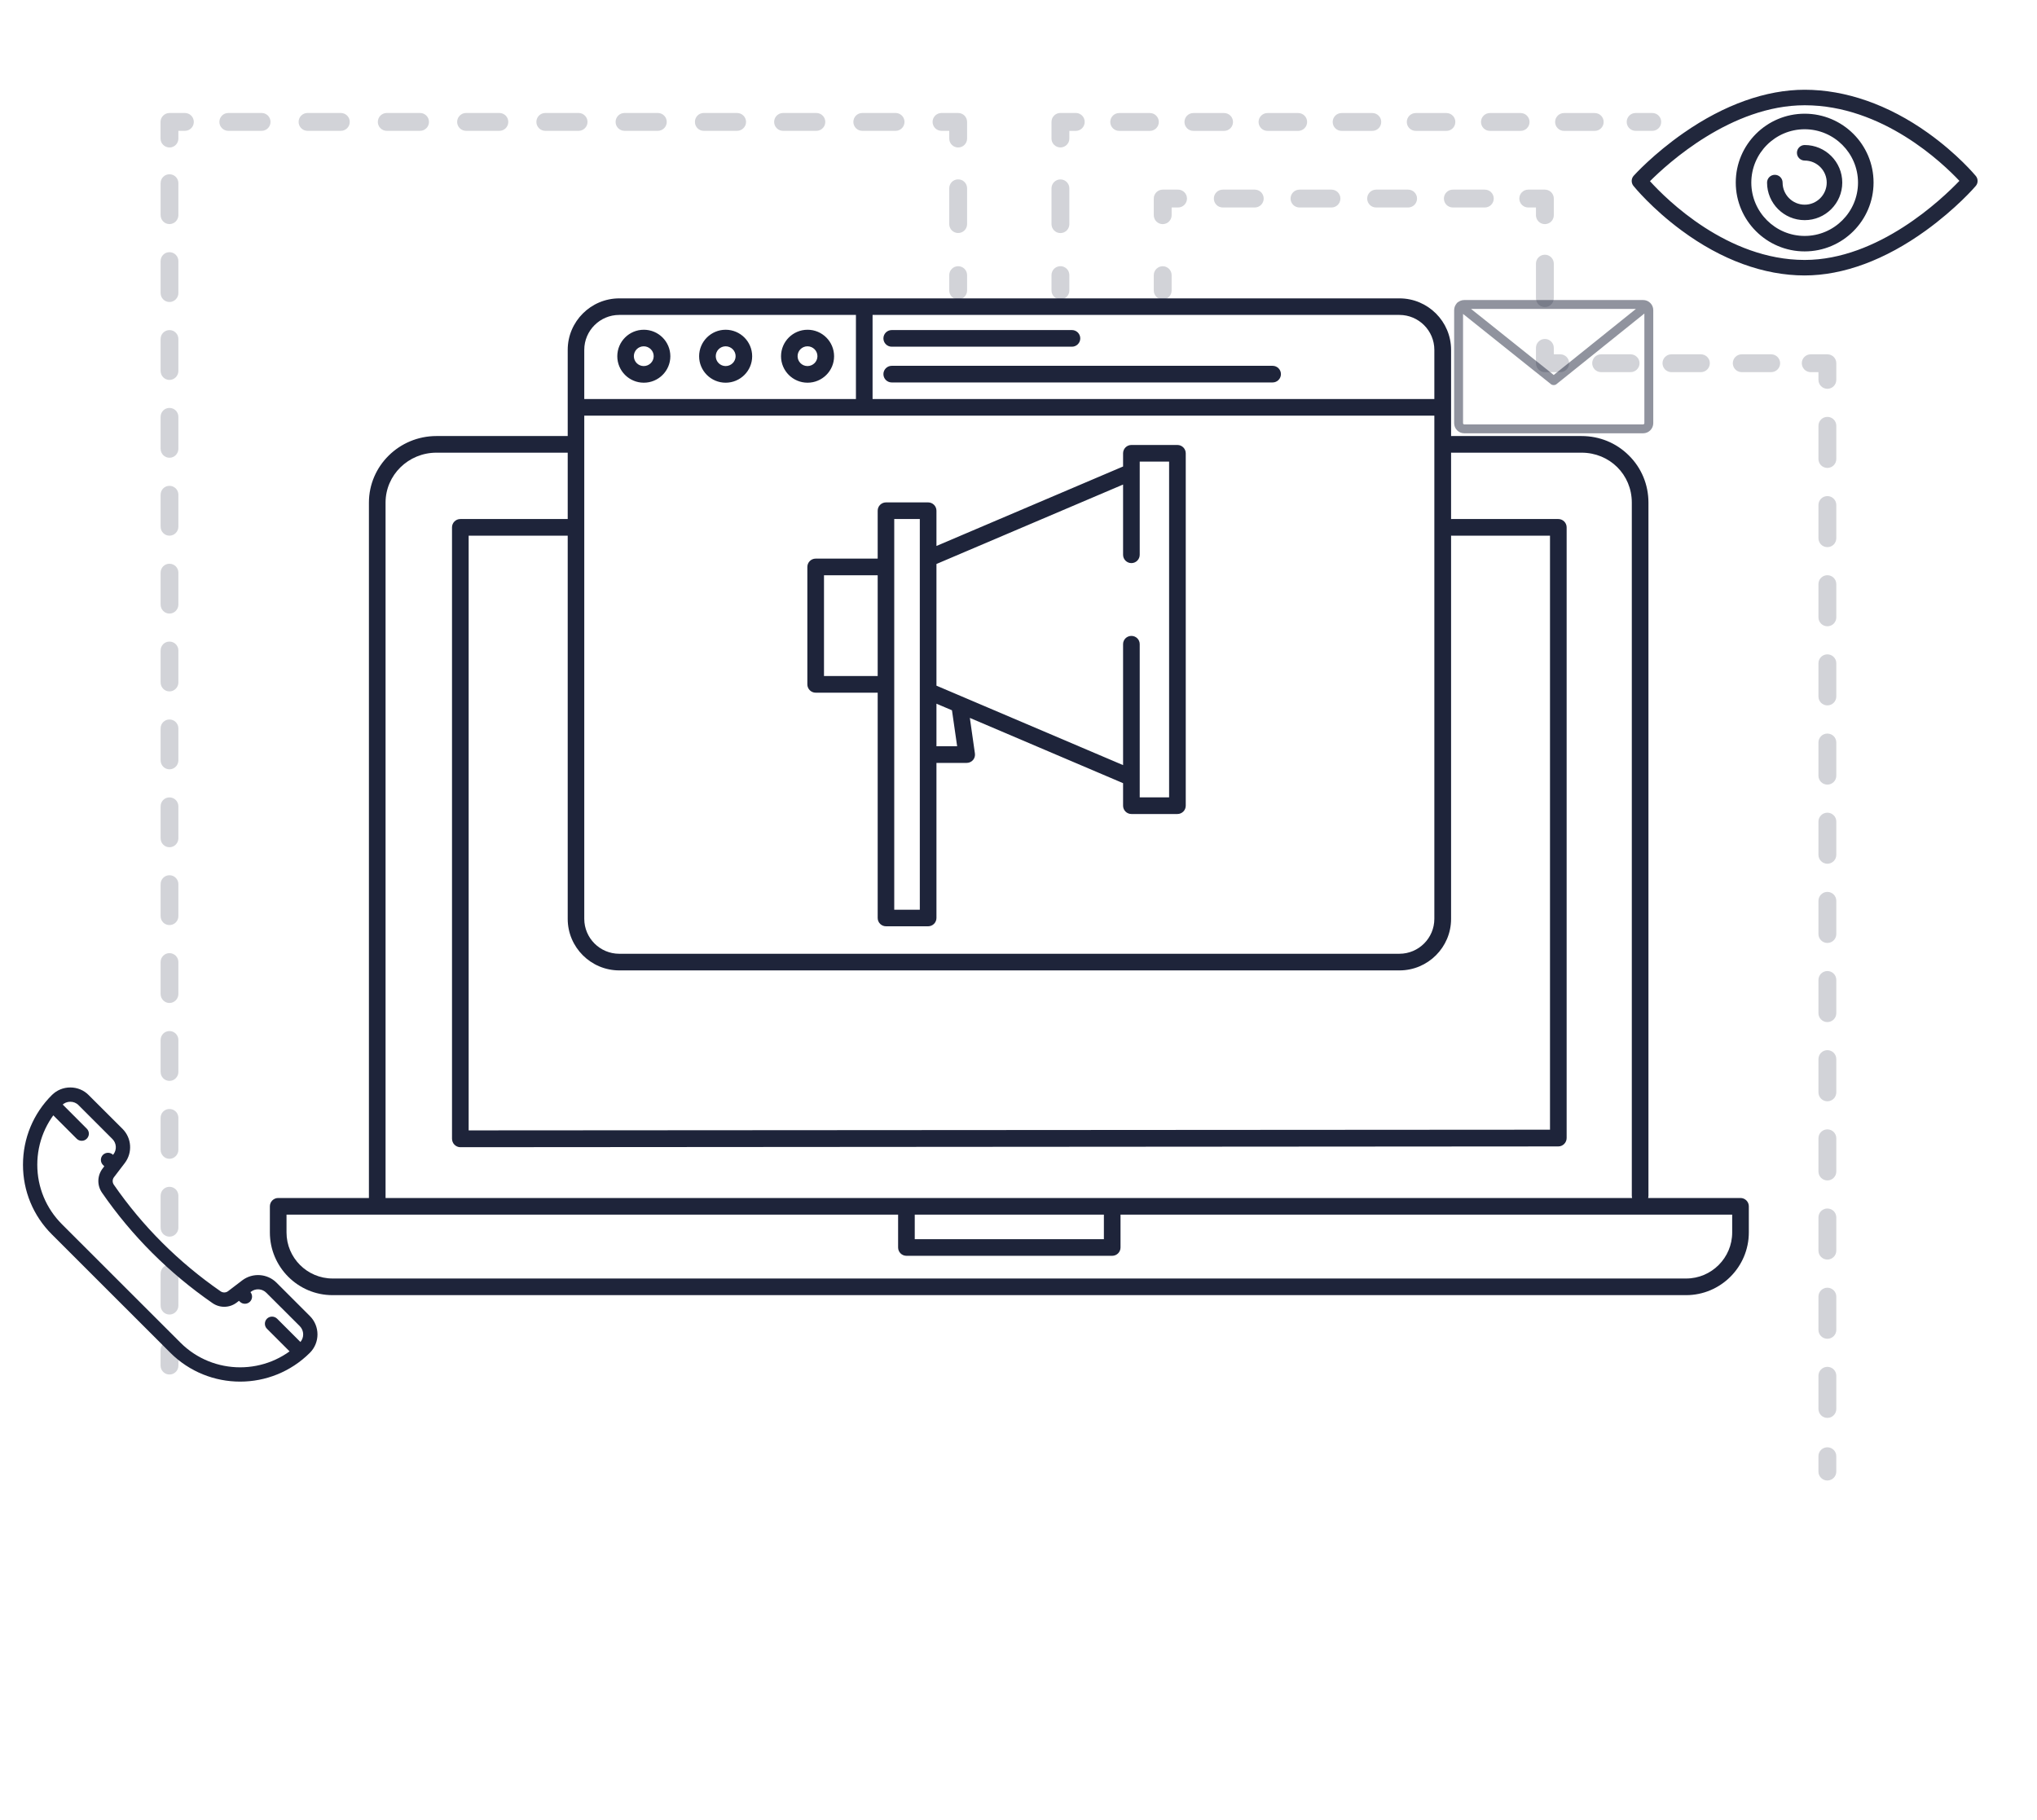 <svg xmlns="http://www.w3.org/2000/svg" xmlns:xlink="http://www.w3.org/1999/xlink" viewBox="0 0 705 630" width="705" height="630" preserveAspectRatio="xMidYMid meet" style="width: 100%; height: 100%; transform: translate3d(0px, 0px, 0px); content-visibility: visible;"><defs><clipPath id="__lottie_element_688"><rect width="705" height="630" x="0" y="0"></rect></clipPath></defs><g clip-path="url(#__lottie_element_688)"><g transform="matrix(1,0,0,1,349.334,275.782)" opacity="1" style="display: block;"><g opacity="1" transform="matrix(3,0,0,3,0,0)"><path fill="rgb(30,36,58)" fill-opacity="1" d=" M-9.189,-26.599 C-9.559,-26.599 -9.919,-26.819 -10.069,-27.179 C-10.279,-27.669 -10.049,-28.229 -9.569,-28.439 C-9.569,-28.439 13.651,-38.329 13.651,-38.329 C14.141,-38.539 14.701,-38.309 14.911,-37.829 C15.121,-37.339 14.891,-36.779 14.411,-36.569 C14.411,-36.569 -8.819,-26.679 -8.819,-26.679 C-8.939,-26.629 -9.069,-26.599 -9.189,-26.599 M30.371,-47.799 C30.371,-47.799 -13.569,-47.799 -13.569,-47.799 C-14.099,-47.799 -14.529,-48.229 -14.529,-48.759 C-14.529,-49.289 -14.099,-49.719 -13.569,-49.719 C-13.569,-49.719 30.371,-49.719 30.371,-49.719 C30.901,-49.719 31.331,-49.289 31.331,-48.759 C31.331,-48.229 30.901,-47.799 30.371,-47.799 M7.221,-51.924 C7.221,-51.924 -13.569,-51.924 -13.569,-51.924 C-14.099,-51.924 -14.529,-52.354 -14.529,-52.884 C-14.529,-53.414 -14.099,-53.844 -13.569,-53.844 C-13.569,-53.844 7.221,-53.844 7.221,-53.844 C7.751,-53.844 8.181,-53.414 8.181,-52.884 C8.181,-52.354 7.751,-51.924 7.221,-51.924 M-16.74,-44.635 C-17.27,-44.635 -17.7,-45.065 -17.7,-45.595 C-17.7,-45.595 -17.7,-55.905 -17.7,-55.905 C-17.7,-56.435 -17.27,-56.865 -16.74,-56.865 C-16.21,-56.865 -15.78,-56.435 -15.78,-55.905 C-15.78,-55.905 -15.78,-45.595 -15.78,-45.595 C-15.78,-45.065 -16.21,-44.635 -16.74,-44.635 M-23.28,-47.77 C-24.97,-47.77 -26.34,-49.14 -26.34,-50.82 C-26.34,-52.51 -24.97,-53.88 -23.28,-53.88 C-21.59,-53.88 -20.22,-52.51 -20.22,-50.82 C-20.22,-49.14 -21.59,-47.77 -23.28,-47.77 M-23.29,-51.97 C-23.92,-51.97 -24.43,-51.46 -24.43,-50.83 C-24.43,-50.2 -23.92,-49.69 -23.29,-49.69 C-22.66,-49.69 -22.14,-50.2 -22.14,-50.83 C-22.14,-51.46 -22.66,-51.97 -23.29,-51.97 M-32.73,-47.77 C-34.42,-47.77 -35.79,-49.14 -35.79,-50.82 C-35.79,-52.51 -34.42,-53.88 -32.73,-53.88 C-31.04,-53.88 -29.67,-52.51 -29.67,-50.82 C-29.67,-49.14 -31.04,-47.77 -32.73,-47.77 M-32.73,-51.97 C-33.36,-51.97 -33.87,-51.46 -33.87,-50.83 C-33.87,-50.2 -33.36,-49.69 -32.73,-49.69 C-32.1,-49.69 -31.58,-50.2 -31.58,-50.83 C-31.58,-51.46 -32.1,-51.97 -32.73,-51.97 M-42.17,-47.77 C-43.86,-47.77 -45.23,-49.14 -45.23,-50.82 C-45.23,-52.51 -43.86,-53.88 -42.17,-53.88 C-40.48,-53.88 -39.11,-52.51 -39.11,-50.82 C-39.11,-49.14 -40.48,-47.77 -42.17,-47.77 M-42.18,-51.97 C-42.81,-51.97 -43.32,-51.46 -43.32,-50.83 C-43.32,-50.2 -42.81,-49.69 -42.18,-49.69 C-41.55,-49.69 -41.03,-50.2 -41.03,-50.83 C-41.03,-51.46 -41.55,-51.97 -42.18,-51.97 M49.244,-43.969 C49.244,-43.969 -49.256,-43.969 -49.256,-43.969 C-49.786,-43.969 -50.216,-44.399 -50.216,-44.929 C-50.216,-45.459 -49.786,-45.889 -49.256,-45.889 C-49.256,-45.889 49.244,-45.889 49.244,-45.889 C49.774,-45.889 50.204,-45.459 50.204,-44.929 C50.204,-44.399 49.774,-43.969 49.244,-43.969 M14.031,-1.258 C13.901,-1.258 13.781,-1.288 13.651,-1.338 C13.651,-1.338 -9.569,-11.228 -9.569,-11.228 C-10.049,-11.438 -10.279,-11.998 -10.069,-12.488 C-9.869,-12.968 -9.299,-13.198 -8.819,-12.988 C-8.819,-12.988 14.411,-3.098 14.411,-3.098 C14.891,-2.888 15.121,-2.328 14.911,-1.838 C14.761,-1.478 14.401,-1.258 14.031,-1.258 M-14.894,-12.003 C-14.894,-12.003 -22.344,-12.003 -22.344,-12.003 C-22.874,-12.003 -23.304,-12.433 -23.304,-12.963 C-23.304,-12.963 -23.304,-26.513 -23.304,-26.513 C-23.304,-27.043 -22.874,-27.473 -22.344,-27.473 C-22.344,-27.473 -14.894,-27.473 -14.894,-27.473 C-14.374,-27.473 -13.944,-27.043 -13.944,-26.513 C-13.944,-25.983 -14.374,-25.553 -14.894,-25.553 C-14.894,-25.553 -21.384,-25.553 -21.384,-25.553 C-21.384,-25.553 -21.384,-13.923 -21.384,-13.923 C-21.384,-13.923 -14.894,-13.923 -14.894,-13.923 C-14.374,-13.923 -13.944,-13.493 -13.944,-12.963 C-13.944,-12.433 -14.374,-12.003 -14.894,-12.003 M19.39,1.995 C19.39,1.995 14.08,1.995 14.08,1.995 C13.55,1.995 13.12,1.565 13.12,1.035 C13.12,1.035 13.12,-17.605 13.12,-17.605 C13.12,-18.135 13.55,-18.555 14.08,-18.555 C14.61,-18.555 15.04,-18.135 15.04,-17.605 C15.04,-17.605 15.04,0.075 15.04,0.075 C15.04,0.075 18.43,0.075 18.43,0.075 C18.43,0.075 18.43,-38.665 18.43,-38.665 C18.43,-38.665 15.04,-38.665 15.04,-38.665 C15.04,-38.665 15.04,-27.915 15.04,-27.915 C15.04,-27.385 14.61,-26.955 14.08,-26.955 C13.55,-26.955 13.12,-27.385 13.12,-27.915 C13.12,-27.915 13.12,-39.625 13.12,-39.625 C13.12,-40.155 13.55,-40.585 14.08,-40.585 C14.08,-40.585 19.39,-40.585 19.39,-40.585 C19.92,-40.585 20.35,-40.155 20.35,-39.625 C20.35,-39.625 20.35,1.035 20.35,1.035 C20.35,1.565 19.92,1.995 19.39,1.995 M-4.923,-3.901 C-4.923,-3.901 -8.703,-3.901 -8.703,-3.901 C-9.233,-3.901 -9.663,-4.331 -9.663,-4.861 C-9.663,-5.391 -9.233,-5.821 -8.703,-5.821 C-8.703,-5.821 -6.023,-5.821 -6.023,-5.821 C-6.023,-5.821 -6.663,-10.271 -6.663,-10.271 C-6.733,-10.791 -6.373,-11.281 -5.843,-11.351 C-5.323,-11.421 -4.843,-11.061 -4.763,-10.541 C-4.763,-10.541 -3.973,-4.991 -3.973,-4.991 C-3.933,-4.721 -4.013,-4.441 -4.193,-4.231 C-4.383,-4.021 -4.643,-3.901 -4.923,-3.901 M-8.41,13.99 C-8.41,14.52 -8.84,14.95 -9.37,14.95 C-9.37,14.95 -14.23,14.95 -14.23,14.95 C-14.76,14.95 -15.19,14.52 -15.19,13.99 C-15.19,13.99 -15.19,-33 -15.19,-33 C-15.19,-33.53 -14.76,-33.96 -14.23,-33.96 C-14.23,-33.96 -9.37,-33.96 -9.37,-33.96 C-8.84,-33.96 -8.41,-33.53 -8.41,-33 C-8.41,-33 -8.41,13.99 -8.41,13.99z M-13.28,13.04 C-13.28,13.04 -10.33,13.04 -10.33,13.04 C-10.33,13.04 -10.33,-32.04 -10.33,-32.04 C-10.33,-32.04 -13.28,-32.04 -13.28,-32.04 C-13.28,-32.04 -13.28,13.04 -13.28,13.04z M45.01,20.04 C45.01,20.04 -45,20.04 -45,20.04 C-48.28,20.04 -50.95,17.37 -50.95,14.1 C-50.95,14.1 -50.95,-51.56 -50.95,-51.56 C-50.95,-54.83 -48.28,-57.5 -45,-57.5 C-45,-57.5 45.01,-57.5 45.01,-57.5 C48.29,-57.5 50.96,-54.83 50.96,-51.56 C50.96,-51.56 50.96,14.1 50.96,14.1 C50.96,17.37 48.29,20.04 45.01,20.04 C45.01,20.04 45.01,20.04 45.01,20.04z M-45.01,-55.59 C-47.23,-55.59 -49.04,-53.78 -49.04,-51.56 C-49.04,-51.56 -49.04,14.09 -49.04,14.09 C-49.04,16.31 -47.23,18.12 -45.01,18.12 C-45.01,18.12 45,18.12 45,18.12 C47.22,18.12 49.03,16.31 49.03,14.09 C49.03,14.09 49.03,-51.56 49.03,-51.56 C49.03,-53.78 47.22,-55.59 45,-55.59 C45,-55.59 -45.01,-55.59 -45.01,-55.59z M-63.338,40.44 C-63.598,40.44 -63.838,40.33 -64.018,40.15 C-64.198,39.97 -64.298,39.71 -64.298,39.45 C-64.298,39.45 -64.298,-31.08 -64.298,-31.08 C-64.298,-31.61 -63.868,-32.04 -63.338,-32.04 C-63.338,-32.04 -50.878,-32.04 -50.878,-32.04 C-50.348,-32.04 -49.918,-31.61 -49.918,-31.08 C-49.918,-30.55 -50.348,-30.12 -50.878,-30.12 C-50.878,-30.12 -62.378,-30.12 -62.378,-30.12 C-62.378,-30.12 -62.378,38.5 -62.378,38.5 C-62.378,38.5 62.372,38.42 62.372,38.42 C62.372,38.42 62.372,-30.12 62.372,-30.12 C62.372,-30.12 51.022,-30.12 51.022,-30.12 C50.492,-30.12 50.062,-30.55 50.062,-31.08 C50.062,-31.61 50.492,-32.04 51.022,-32.04 C51.022,-32.04 63.332,-32.04 63.332,-32.04 C63.862,-32.04 64.292,-31.61 64.292,-31.08 C64.292,-31.08 64.292,39.38 64.292,39.38 C64.292,39.91 63.862,40.35 63.332,40.35 C63.332,40.35 -63.338,40.44 -63.338,40.44 C-63.338,40.44 -63.338,40.44 -63.338,40.44z M-72.924,47.734 C-73.454,47.734 -73.884,47.304 -73.884,46.784 C-73.884,46.784 -73.884,-33.936 -73.884,-33.936 C-73.884,-38.166 -70.394,-41.616 -66.094,-41.616 C-66.094,-41.616 -50.884,-41.616 -50.884,-41.616 C-50.354,-41.616 -49.924,-41.186 -49.924,-40.656 C-49.924,-40.126 -50.354,-39.696 -50.884,-39.696 C-50.884,-39.696 -66.094,-39.696 -66.094,-39.696 C-69.334,-39.696 -71.964,-37.116 -71.964,-33.936 C-71.964,-33.936 -71.964,46.784 -71.964,46.784 C-71.964,47.304 -72.394,47.734 -72.924,47.734 M72.77,47.004 C72.24,47.004 71.81,46.574 71.81,46.044 C71.81,46.044 71.81,-33.936 71.81,-33.936 C71.81,-37.166 69.26,-39.696 66.01,-39.696 C66.01,-39.696 51.02,-39.696 51.02,-39.696 C50.49,-39.696 50.06,-40.126 50.06,-40.656 C50.06,-41.186 50.49,-41.616 51.02,-41.616 C51.02,-41.616 66.01,-41.616 66.01,-41.616 C68.08,-41.616 70.02,-40.826 71.47,-39.376 C72.93,-37.936 73.73,-35.996 73.73,-33.936 C73.73,-33.936 73.73,46.044 73.73,46.044 C73.73,46.574 73.3,47.004 72.77,47.004 M11.866,52.97 C11.866,52.97 -11.874,52.97 -11.874,52.97 C-12.404,52.97 -12.834,52.54 -12.834,52.01 C-12.834,52.01 -12.834,47.37 -12.834,47.37 C-12.834,46.84 -12.404,46.41 -11.874,46.41 C-11.344,46.41 -10.914,46.84 -10.914,47.37 C-10.914,47.37 -10.914,51.05 -10.914,51.05 C-10.914,51.05 10.906,51.05 10.906,51.05 C10.906,51.05 10.906,47.37 10.906,47.37 C10.906,46.84 11.336,46.41 11.866,46.41 C12.396,46.41 12.826,46.84 12.826,47.37 C12.826,47.37 12.826,52.01 12.826,52.01 C12.826,52.54 12.396,52.97 11.866,52.97 M78.07,57.51 C78.07,57.51 -78.08,57.51 -78.08,57.51 C-82.07,57.51 -85.31,54.26 -85.31,50.27 C-85.31,50.27 -85.31,47.26 -85.31,47.26 C-85.31,46.73 -84.88,46.3 -84.35,46.3 C-84.35,46.3 84.35,46.3 84.35,46.3 C84.88,46.3 85.31,46.73 85.31,47.26 C85.31,47.26 85.31,50.27 85.31,50.27 C85.31,54.26 82.06,57.51 78.07,57.51 C78.07,57.51 78.07,57.51 78.07,57.51z M-83.39,48.22 C-83.39,48.22 -83.39,50.28 -83.39,50.28 C-83.39,53.2 -81.01,55.59 -78.07,55.59 C-78.07,55.59 78.08,55.59 78.08,55.59 C81.01,55.59 83.39,53.2 83.39,50.28 C83.39,50.28 83.39,48.22 83.39,48.22 C83.39,48.22 -83.39,48.22 -83.39,48.22z"></path><g opacity="1" transform="matrix(1,0,0,1,-23.284,-50.824)"></g><g opacity="1" transform="matrix(1,0,0,1,-32.728,-50.824)"></g><g opacity="1" transform="matrix(1,0,0,1,-42.172,-50.824)"></g><g opacity="1" transform="matrix(1,0,0,1,0,0)"><g opacity="1" transform="matrix(1,0,0,1,-11.801,-9.5)"></g><g opacity="1" transform="matrix(1,0,0,1,0,-18.731)"></g><g opacity="1" transform="matrix(1,0,0,1,0,51.903)"></g></g></g></g><g transform="matrix(0.861,0,0,0.861,58.919,427.331)" opacity="1" style="display: block;"><g opacity="1" transform="matrix(3,0,0,3,0,0)"><path fill="rgb(30,36,58)" fill-opacity="1" d=" M10.006,9.277 C9.756,9.277 9.516,9.187 9.326,8.997 C9.326,8.997 8.766,8.437 8.766,8.437 C8.396,8.067 8.396,7.457 8.766,7.087 C9.146,6.717 9.746,6.717 10.126,7.087 C10.126,7.087 10.686,7.647 10.686,7.647 C11.056,8.017 11.056,8.627 10.686,8.997 C10.496,9.187 10.246,9.277 10.006,9.277 M-7.666,-8.368 C-7.916,-8.368 -8.156,-8.468 -8.346,-8.648 C-8.346,-8.648 -9.016,-9.328 -9.016,-9.328 C-9.386,-9.698 -9.386,-10.308 -9.016,-10.678 C-8.636,-11.048 -8.036,-11.048 -7.656,-10.678 C-7.656,-10.678 -6.986,-10.008 -6.986,-10.008 C-6.616,-9.638 -6.616,-9.028 -6.986,-8.648 C-7.176,-8.468 -7.426,-8.368 -7.666,-8.368 M17.38,16.657 C17.14,16.657 16.89,16.557 16.71,16.377 C16.71,16.377 12.96,12.627 12.96,12.627 C12.59,12.257 12.59,11.647 12.96,11.277 C13.33,10.907 13.94,10.907 14.32,11.277 C14.32,11.277 18.06,15.017 18.06,15.017 C18.44,15.397 18.44,15.997 18.06,16.377 C17.88,16.557 17.63,16.657 17.38,16.657 M-11.857,-12.562 C-12.107,-12.562 -12.347,-12.652 -12.537,-12.842 C-12.537,-12.842 -16.397,-16.702 -16.397,-16.702 C-16.767,-17.072 -16.767,-17.682 -16.397,-18.052 C-16.017,-18.422 -15.417,-18.422 -15.037,-18.052 C-15.037,-18.052 -11.187,-14.192 -11.187,-14.192 C-10.807,-13.822 -10.807,-13.212 -11.187,-12.842 C-11.367,-12.652 -11.617,-12.562 -11.857,-12.562 M9.369,19.71 C5.979,19.71 2.599,18.42 0.019,15.85 C0.019,15.85 -15.861,-0.02 -15.861,-0.02 C-18.361,-2.51 -19.731,-5.83 -19.731,-9.35 C-19.731,-12.88 -18.361,-16.2 -15.861,-18.69 C-15.201,-19.35 -14.321,-19.71 -13.391,-19.71 C-12.461,-19.71 -11.581,-19.35 -10.931,-18.69 C-10.931,-18.69 -6.391,-14.16 -6.391,-14.16 C-5.161,-12.93 -5.031,-10.97 -6.091,-9.58 C-6.091,-9.58 -7.541,-7.68 -7.541,-7.68 C-7.761,-7.39 -7.771,-6.99 -7.561,-6.68 C-3.701,-1.1 1.119,3.71 6.749,7.61 C7.049,7.82 7.459,7.81 7.749,7.59 C7.749,7.59 9.649,6.14 9.649,6.14 C11.039,5.09 13.009,5.22 14.239,6.45 C14.239,6.45 18.709,10.92 18.709,10.92 C20.069,12.28 20.069,14.49 18.709,15.85 C16.129,18.42 12.749,19.71 9.369,19.71 M-13.394,-17.795 C-13.814,-17.795 -14.204,-17.635 -14.504,-17.335 C-16.634,-15.205 -17.814,-12.365 -17.814,-9.355 C-17.814,-6.335 -16.634,-3.505 -14.504,-1.375 C-14.504,-1.375 1.376,14.495 1.376,14.495 C3.576,16.695 6.476,17.795 9.366,17.795 C12.256,17.795 15.156,16.695 17.356,14.495 C17.966,13.885 17.966,12.885 17.356,12.275 C17.356,12.275 12.876,7.805 12.876,7.805 C12.326,7.245 11.436,7.185 10.816,7.665 C10.816,7.665 8.906,9.115 8.906,9.115 C7.956,9.845 6.646,9.875 5.656,9.185 C-0.164,5.155 -5.144,0.185 -9.134,-5.595 C-9.824,-6.585 -9.794,-7.885 -9.064,-8.845 C-9.064,-8.845 -7.614,-10.745 -7.614,-10.745 C-7.134,-11.365 -7.194,-12.255 -7.754,-12.805 C-7.754,-12.805 -12.284,-17.335 -12.284,-17.335 C-12.574,-17.635 -12.974,-17.795 -13.394,-17.795"></path><g opacity="1" transform="matrix(1,0,0,1,0,0)"></g></g></g><g transform="matrix(1,0,0,1,195.148,257.449)" opacity="0.2" style="display: block;"><g opacity="1" transform="matrix(3,0,0,3,0,0)"><path fill="rgb(30,36,58)" fill-opacity="1" d=" M-45.495,72.778 C-46.065,72.778 -46.525,72.318 -46.525,71.748 C-46.525,71.748 -46.525,69.978 -46.525,69.978 C-46.525,69.408 -46.065,68.948 -45.495,68.948 C-44.925,68.948 -44.465,69.408 -44.465,69.978 C-44.465,69.978 -44.465,71.748 -44.465,71.748 C-44.465,72.318 -44.925,72.778 -45.495,72.778 M-45.5,65.86 C-46.07,65.86 -46.52,65.39 -46.52,64.82 C-46.52,64.82 -46.52,61.14 -46.52,61.14 C-46.52,60.57 -46.07,60.11 -45.5,60.11 C-44.93,60.11 -44.47,60.57 -44.47,61.14 C-44.47,61.14 -44.47,64.82 -44.47,64.82 C-44.47,65.39 -44.93,65.86 -45.5,65.86 M-45.5,56.87 C-46.07,56.87 -46.52,56.4 -46.52,55.83 C-46.52,55.83 -46.52,52.15 -46.52,52.15 C-46.52,51.58 -46.07,51.12 -45.5,51.12 C-44.93,51.12 -44.47,51.58 -44.47,52.15 C-44.47,52.15 -44.47,55.83 -44.47,55.83 C-44.47,56.4 -44.93,56.87 -45.5,56.87 M-45.5,47.89 C-46.07,47.89 -46.52,47.41 -46.52,46.85 C-46.52,46.85 -46.52,43.16 -46.52,43.16 C-46.52,42.6 -46.07,42.14 -45.5,42.14 C-44.93,42.14 -44.47,42.6 -44.47,43.16 C-44.47,43.16 -44.47,46.85 -44.47,46.85 C-44.47,47.41 -44.93,47.89 -45.5,47.89 M-45.5,38.9 C-46.07,38.9 -46.52,38.43 -46.52,37.86 C-46.52,37.86 -46.52,34.18 -46.52,34.18 C-46.52,33.61 -46.07,33.15 -45.5,33.15 C-44.93,33.15 -44.47,33.61 -44.47,34.18 C-44.47,34.18 -44.47,37.86 -44.47,37.86 C-44.47,38.43 -44.93,38.9 -45.5,38.9 M-45.5,29.91 C-46.07,29.91 -46.52,29.44 -46.52,28.87 C-46.52,28.87 -46.52,25.19 -46.52,25.19 C-46.52,24.62 -46.07,24.16 -45.5,24.16 C-44.93,24.16 -44.47,24.62 -44.47,25.19 C-44.47,25.19 -44.47,28.87 -44.47,28.87 C-44.47,29.44 -44.93,29.91 -45.5,29.91 M-45.5,20.92 C-46.07,20.92 -46.52,20.46 -46.52,19.89 C-46.52,19.89 -46.52,16.21 -46.52,16.21 C-46.52,15.63 -46.07,15.17 -45.5,15.17 C-44.93,15.17 -44.47,15.63 -44.47,16.21 C-44.47,16.21 -44.47,19.89 -44.47,19.89 C-44.47,20.46 -44.93,20.92 -45.5,20.92 M-45.5,11.94 C-46.07,11.94 -46.52,11.47 -46.52,10.9 C-46.52,10.9 -46.52,7.22 -46.52,7.22 C-46.52,6.65 -46.07,6.19 -45.5,6.19 C-44.93,6.19 -44.47,6.65 -44.47,7.22 C-44.47,7.22 -44.47,10.9 -44.47,10.9 C-44.47,11.47 -44.93,11.94 -45.5,11.94 M-45.5,2.95 C-46.07,2.95 -46.52,2.48 -46.52,1.91 C-46.52,1.91 -46.52,-1.77 -46.52,-1.77 C-46.52,-2.34 -46.07,-2.8 -45.5,-2.8 C-44.93,-2.8 -44.47,-2.34 -44.47,-1.77 C-44.47,-1.77 -44.47,1.91 -44.47,1.91 C-44.47,2.48 -44.93,2.95 -45.5,2.95 M-45.5,-6.04 C-46.07,-6.04 -46.52,-6.51 -46.52,-7.08 C-46.52,-7.08 -46.52,-10.76 -46.52,-10.76 C-46.52,-11.33 -46.07,-11.79 -45.5,-11.79 C-44.93,-11.79 -44.47,-11.33 -44.47,-10.76 C-44.47,-10.76 -44.47,-7.08 -44.47,-7.08 C-44.47,-6.51 -44.93,-6.04 -45.5,-6.04 M-45.5,-15.02 C-46.07,-15.02 -46.52,-15.49 -46.52,-16.06 C-46.52,-16.06 -46.52,-19.74 -46.52,-19.74 C-46.52,-20.31 -46.07,-20.77 -45.5,-20.77 C-44.93,-20.77 -44.47,-20.31 -44.47,-19.74 C-44.47,-19.74 -44.47,-16.06 -44.47,-16.06 C-44.47,-15.49 -44.93,-15.02 -45.5,-15.02 M-45.5,-24.01 C-46.07,-24.01 -46.52,-24.48 -46.52,-25.05 C-46.52,-25.05 -46.52,-28.73 -46.52,-28.73 C-46.52,-29.3 -46.07,-29.76 -45.5,-29.76 C-44.93,-29.76 -44.47,-29.3 -44.47,-28.73 C-44.47,-28.73 -44.47,-25.05 -44.47,-25.05 C-44.47,-24.48 -44.93,-24.01 -45.5,-24.01 M-45.5,-33 C-46.07,-33 -46.52,-33.47 -46.52,-34.04 C-46.52,-34.04 -46.52,-37.72 -46.52,-37.72 C-46.52,-38.29 -46.07,-38.75 -45.5,-38.75 C-44.93,-38.75 -44.47,-38.29 -44.47,-37.72 C-44.47,-37.72 -44.47,-34.04 -44.47,-34.04 C-44.47,-33.47 -44.93,-33 -45.5,-33 M-45.5,-41.98 C-46.07,-41.98 -46.52,-42.45 -46.52,-43.02 C-46.52,-43.02 -46.52,-46.7 -46.52,-46.7 C-46.52,-47.27 -46.07,-47.73 -45.5,-47.73 C-44.93,-47.73 -44.47,-47.27 -44.47,-46.7 C-44.47,-46.7 -44.47,-43.02 -44.47,-43.02 C-44.47,-42.45 -44.93,-41.98 -45.5,-41.98 M-45.5,-50.97 C-46.07,-50.97 -46.52,-51.44 -46.52,-52.01 C-46.52,-52.01 -46.52,-55.69 -46.52,-55.69 C-46.52,-56.26 -46.07,-56.72 -45.5,-56.72 C-44.93,-56.72 -44.47,-56.26 -44.47,-55.69 C-44.47,-55.69 -44.47,-52.01 -44.47,-52.01 C-44.47,-51.44 -44.93,-50.97 -45.5,-50.97 M-45.5,-59.96 C-46.07,-59.96 -46.52,-60.43 -46.52,-61 C-46.52,-61 -46.52,-64.68 -46.52,-64.68 C-46.52,-65.25 -46.07,-65.71 -45.5,-65.71 C-44.93,-65.71 -44.47,-65.25 -44.47,-64.68 C-44.47,-64.68 -44.47,-61 -44.47,-61 C-44.47,-60.43 -44.93,-59.96 -45.5,-59.96 M-45.49,-68.8 C-46.06,-68.8 -46.53,-69.26 -46.53,-69.83 C-46.53,-69.83 -46.53,-71.75 -46.53,-71.75 C-46.53,-72.32 -46.06,-72.78 -45.49,-72.78 C-45.49,-72.78 -43.72,-72.78 -43.72,-72.78 C-43.15,-72.78 -42.69,-72.32 -42.69,-71.75 C-42.69,-71.18 -43.15,-70.72 -43.72,-70.72 C-43.72,-70.72 -44.47,-70.72 -44.47,-70.72 C-44.47,-70.72 -44.47,-69.83 -44.47,-69.83 C-44.47,-69.26 -44.92,-68.8 -45.49,-68.8 M38.27,-70.72 C38.27,-70.72 34.43,-70.72 34.43,-70.72 C33.86,-70.72 33.4,-71.18 33.4,-71.75 C33.4,-72.32 33.86,-72.78 34.43,-72.78 C34.43,-72.78 38.27,-72.78 38.27,-72.78 C38.84,-72.78 39.3,-72.32 39.3,-71.75 C39.3,-71.18 38.84,-70.72 38.27,-70.72 M29.13,-70.72 C29.13,-70.72 25.29,-70.72 25.29,-70.72 C24.72,-70.72 24.26,-71.18 24.26,-71.75 C24.26,-72.32 24.72,-72.78 25.29,-72.78 C25.29,-72.78 29.13,-72.78 29.13,-72.78 C29.7,-72.78 30.16,-72.32 30.16,-71.75 C30.16,-71.18 29.7,-70.72 29.13,-70.72 M19.98,-70.72 C19.98,-70.72 16.14,-70.72 16.14,-70.72 C15.57,-70.72 15.12,-71.18 15.12,-71.75 C15.12,-72.32 15.57,-72.78 16.14,-72.78 C16.14,-72.78 19.98,-72.78 19.98,-72.78 C20.55,-72.78 21.02,-72.32 21.02,-71.75 C21.02,-71.18 20.55,-70.72 19.98,-70.72 M10.84,-70.72 C10.84,-70.72 7,-70.72 7,-70.72 C6.43,-70.72 5.97,-71.18 5.97,-71.75 C5.97,-72.32 6.43,-72.78 7,-72.78 C7,-72.78 10.84,-72.78 10.84,-72.78 C11.41,-72.78 11.87,-72.32 11.87,-71.75 C11.87,-71.18 11.41,-70.72 10.84,-70.72 M1.7,-70.72 C1.7,-70.72 -2.14,-70.72 -2.14,-70.72 C-2.71,-70.72 -3.17,-71.18 -3.17,-71.75 C-3.17,-72.32 -2.71,-72.78 -2.14,-72.78 C-2.14,-72.78 1.7,-72.78 1.7,-72.78 C2.27,-72.78 2.73,-72.32 2.73,-71.75 C2.73,-71.18 2.27,-70.72 1.7,-70.72 M-7.44,-70.72 C-7.44,-70.72 -11.28,-70.72 -11.28,-70.72 C-11.85,-70.72 -12.31,-71.18 -12.31,-71.75 C-12.31,-72.32 -11.85,-72.78 -11.28,-72.78 C-11.28,-72.78 -7.44,-72.78 -7.44,-72.78 C-6.87,-72.78 -6.41,-72.32 -6.41,-71.75 C-6.41,-71.18 -6.87,-70.72 -7.44,-70.72 M-16.59,-70.72 C-16.59,-70.72 -20.43,-70.72 -20.43,-70.72 C-21,-70.72 -21.46,-71.18 -21.46,-71.75 C-21.46,-72.32 -21,-72.78 -20.43,-72.78 C-20.43,-72.78 -16.59,-72.78 -16.59,-72.78 C-16.02,-72.78 -15.56,-72.32 -15.56,-71.75 C-15.56,-71.18 -16.02,-70.72 -16.59,-70.72 M-25.73,-70.72 C-25.73,-70.72 -29.57,-70.72 -29.57,-70.72 C-30.14,-70.72 -30.6,-71.18 -30.6,-71.75 C-30.6,-72.32 -30.14,-72.78 -29.57,-72.78 C-29.57,-72.78 -25.73,-72.78 -25.73,-72.78 C-25.16,-72.78 -24.7,-72.32 -24.7,-71.75 C-24.7,-71.18 -25.16,-70.72 -25.73,-70.72 M-34.87,-70.72 C-34.87,-70.72 -38.71,-70.72 -38.71,-70.72 C-39.28,-70.72 -39.74,-71.18 -39.74,-71.75 C-39.74,-72.32 -39.28,-72.78 -38.71,-72.78 C-38.71,-72.78 -34.87,-72.78 -34.87,-72.78 C-34.3,-72.78 -33.84,-72.32 -33.84,-71.75 C-33.84,-71.18 -34.3,-70.72 -34.87,-70.72 M45.49,-68.8 C44.92,-68.8 44.46,-69.26 44.46,-69.83 C44.46,-69.83 44.46,-70.72 44.46,-70.72 C44.46,-70.72 43.57,-70.72 43.57,-70.72 C43,-70.72 42.54,-71.18 42.54,-71.75 C42.54,-72.32 43,-72.78 43.57,-72.78 C43.57,-72.78 45.49,-72.78 45.49,-72.78 C46.06,-72.78 46.52,-72.32 46.52,-71.75 C46.52,-71.75 46.52,-69.83 46.52,-69.83 C46.52,-69.26 46.06,-68.8 45.49,-68.8 M45.49,-58.93 C44.92,-58.93 44.46,-59.39 44.46,-59.96 C44.46,-59.96 44.46,-64.09 44.46,-64.09 C44.46,-64.66 44.92,-65.12 45.49,-65.12 C46.06,-65.12 46.52,-64.66 46.52,-64.09 C46.52,-64.09 46.52,-59.96 46.52,-59.96 C46.52,-59.39 46.06,-58.93 45.49,-58.93 M45.49,-51.27 C44.92,-51.27 44.46,-51.73 44.46,-52.3 C44.46,-52.3 44.46,-54.07 44.46,-54.07 C44.46,-54.64 44.92,-55.1 45.49,-55.1 C46.06,-55.1 46.52,-54.64 46.52,-54.07 C46.52,-54.07 46.52,-52.3 46.52,-52.3 C46.52,-51.73 46.06,-51.27 45.49,-51.27"></path><g opacity="1" transform="matrix(1,0,0,1,0,0)"><g opacity="1" transform="matrix(1,0,0,1,0,-3.462)"><g opacity="1" transform="matrix(1,0,0,1,-45.493,3.536)"></g><g opacity="1" transform="matrix(1,0,0,1,-0.221,-68.285)"></g></g></g></g></g><g transform="matrix(0.934,0,0,0.934,624.588,63.204)" opacity="0.987" style="display: block;"><g opacity="1" transform="matrix(3,0,0,3,0,0)"><path fill="rgb(30,36,58)" fill-opacity="1" d=" M0.005,4.639 C-2.565,4.639 -4.645,2.559 -4.645,-0.001 C-4.645,-0.531 -4.215,-0.961 -3.685,-0.961 C-3.155,-0.961 -2.725,-0.531 -2.725,-0.001 C-2.725,1.499 -1.505,2.729 0.005,2.729 C1.505,2.729 2.725,1.499 2.725,-0.001 C2.725,-1.501 1.505,-2.721 0.005,-2.721 C-0.525,-2.721 -0.955,-3.151 -0.955,-3.681 C-0.955,-4.211 -0.525,-4.641 0.005,-4.641 C2.565,-4.641 4.645,-2.561 4.645,-0.001 C4.645,2.559 2.565,4.639 0.005,4.639 M0,8.5 C-4.69,8.5 -8.51,4.68 -8.51,-0.01 C-8.51,-4.7 -4.69,-8.51 0,-8.51 C4.7,-8.51 8.51,-4.7 8.51,-0.01 C8.51,4.68 4.7,8.5 0,8.5 M0,-6.59 C-3.63,-6.59 -6.59,-3.63 -6.59,0 C-6.59,3.63 -3.63,6.59 0,6.59 C3.63,6.59 6.59,3.63 6.59,0 C6.59,-3.63 3.63,-6.59 0,-6.59 M-0.003,11.471 C-5.033,11.471 -10.283,9.551 -15.193,5.921 C-18.883,3.201 -21.063,0.511 -21.153,0.401 C-21.443,0.031 -21.433,-0.489 -21.123,-0.839 C-21.023,-0.949 -18.693,-3.529 -14.943,-6.139 C-9.933,-9.629 -4.763,-11.469 -0.003,-11.469 C5.067,-11.469 10.337,-9.629 15.227,-6.139 C18.897,-3.519 21.057,-0.919 21.147,-0.809 C21.437,-0.449 21.437,0.071 21.127,0.421 C21.037,0.541 18.707,3.221 14.957,5.931 C9.947,9.551 4.777,11.471 -0.003,11.471 M-19.107,-0.174 C-17.067,2.076 -9.557,9.556 0.003,9.556 C9.093,9.556 16.973,2.026 19.113,-0.214 C17.073,-2.384 9.633,-9.554 0.003,-9.554 C-9.077,-9.554 -16.947,-2.334 -19.107,-0.174"></path><g opacity="1" transform="matrix(1,0,0,1,0,-0.005)"></g><g opacity="1" transform="matrix(1,0,0,1,0,0)"></g></g></g><g transform="matrix(1,0,0,1,469.43,71.377)" opacity="0.2" style="display: block;"><g opacity="1" transform="matrix(3,0,0,3,0,0)"><path fill="rgb(30,36,58)" fill-opacity="1" d=" M34.139,-8.695 C34.139,-8.695 32.219,-8.695 32.219,-8.695 C31.649,-8.695 31.189,-9.155 31.189,-9.725 C31.189,-10.295 31.649,-10.755 32.219,-10.755 C32.219,-10.755 34.139,-10.755 34.139,-10.755 C34.709,-10.755 35.169,-10.295 35.169,-9.725 C35.169,-9.155 34.709,-8.695 34.139,-8.695 M27.5,-8.69 C27.5,-8.69 23.96,-8.69 23.96,-8.69 C23.39,-8.69 22.93,-9.15 22.93,-9.72 C22.93,-10.29 23.39,-10.75 23.96,-10.75 C23.96,-10.75 27.5,-10.75 27.5,-10.75 C28.07,-10.75 28.53,-10.29 28.53,-9.72 C28.53,-9.15 28.07,-8.69 27.5,-8.69 M18.95,-8.69 C18.95,-8.69 15.41,-8.69 15.41,-8.69 C14.84,-8.69 14.38,-9.15 14.38,-9.72 C14.38,-10.29 14.84,-10.75 15.41,-10.75 C15.41,-10.75 18.95,-10.75 18.95,-10.75 C19.52,-10.75 19.98,-10.29 19.98,-9.72 C19.98,-9.15 19.52,-8.69 18.95,-8.69 M10.39,-8.69 C10.39,-8.69 6.86,-8.69 6.86,-8.69 C6.28,-8.69 5.82,-9.15 5.82,-9.72 C5.82,-10.29 6.28,-10.75 6.86,-10.75 C6.86,-10.75 10.39,-10.75 10.39,-10.75 C10.96,-10.75 11.42,-10.29 11.42,-9.72 C11.42,-9.15 10.96,-8.69 10.39,-8.69 M1.84,-8.69 C1.84,-8.69 -1.7,-8.69 -1.7,-8.69 C-2.27,-8.69 -2.73,-9.15 -2.73,-9.72 C-2.73,-10.29 -2.27,-10.75 -1.7,-10.75 C-1.7,-10.75 1.84,-10.75 1.84,-10.75 C2.41,-10.75 2.87,-10.29 2.87,-9.72 C2.87,-9.15 2.41,-8.69 1.84,-8.69 M-6.71,-8.69 C-6.71,-8.69 -10.25,-8.69 -10.25,-8.69 C-10.82,-8.69 -11.28,-9.15 -11.28,-9.72 C-11.28,-10.29 -10.82,-10.75 -10.25,-10.75 C-10.25,-10.75 -6.71,-10.75 -6.71,-10.75 C-6.14,-10.75 -5.68,-10.29 -5.68,-9.72 C-5.68,-9.15 -6.14,-8.69 -6.71,-8.69 M-15.26,-8.69 C-15.26,-8.69 -18.8,-8.69 -18.8,-8.69 C-19.37,-8.69 -19.83,-9.15 -19.83,-9.72 C-19.83,-10.29 -19.37,-10.75 -18.8,-10.75 C-18.8,-10.75 -15.26,-10.75 -15.26,-10.75 C-14.69,-10.75 -14.23,-10.29 -14.23,-9.72 C-14.23,-9.15 -14.69,-8.69 -15.26,-8.69 M-23.82,-8.69 C-23.82,-8.69 -27.36,-8.69 -27.36,-8.69 C-27.93,-8.69 -28.39,-9.15 -28.39,-9.72 C-28.39,-10.29 -27.93,-10.75 -27.36,-10.75 C-27.36,-10.75 -23.82,-10.75 -23.82,-10.75 C-23.25,-10.75 -22.79,-10.29 -22.79,-9.72 C-22.79,-9.15 -23.25,-8.69 -23.82,-8.69 M-34.14,-6.78 C-34.71,-6.78 -35.17,-7.24 -35.17,-7.8 C-35.17,-7.8 -35.17,-9.73 -35.17,-9.73 C-35.17,-10.3 -34.71,-10.76 -34.14,-10.76 C-34.14,-10.76 -32.37,-10.76 -32.37,-10.76 C-31.8,-10.76 -31.34,-10.3 -31.34,-9.73 C-31.34,-9.15 -31.8,-8.69 -32.37,-8.69 C-32.37,-8.69 -33.11,-8.69 -33.11,-8.69 C-33.11,-8.69 -33.11,-7.8 -33.11,-7.8 C-33.11,-7.24 -33.57,-6.78 -34.14,-6.78 M-35.17,2.07 C-35.17,2.07 -35.17,-2.06 -35.17,-2.06 C-35.17,-2.63 -34.71,-3.09 -34.14,-3.09 C-33.57,-3.09 -33.11,-2.63 -33.11,-2.06 C-33.11,-2.06 -33.11,2.07 -33.11,2.07 C-33.11,2.64 -33.57,3.1 -34.14,3.1 C-34.71,3.1 -35.17,2.64 -35.17,2.07z M-34.14,10.75 C-34.71,10.75 -35.17,10.29 -35.17,9.72 C-35.17,9.72 -35.17,7.95 -35.17,7.95 C-35.17,7.38 -34.71,6.92 -34.14,6.92 C-33.57,6.92 -33.11,7.38 -33.11,7.95 C-33.11,7.95 -33.11,9.72 -33.11,9.72 C-33.11,10.29 -33.57,10.75 -34.14,10.75"></path><g opacity="1" transform="matrix(1,0,0,1,-3.318,0)"><g opacity="1" transform="matrix(1,0,0,1,3.392,-9.723)"></g></g></g></g><g transform="matrix(0.497,0,0,0.497,537.733,126.917)" opacity="0.496" style="display: block;"><g opacity="1" transform="matrix(3,0,0,3,0,0)"><path fill="rgb(30,36,58)" fill-opacity="1" d=" M0.002,4.282 C-0.228,4.282 -0.458,4.212 -0.648,4.062 C-0.648,4.062 -22.338,-13.278 -22.338,-13.278 C-22.788,-13.638 -22.858,-14.288 -22.498,-14.728 C-22.148,-15.178 -21.498,-15.248 -21.048,-14.888 C-21.048,-14.888 0.002,1.932 0.002,1.932 C0.002,1.932 20.932,-14.888 20.932,-14.888 C21.382,-15.248 22.032,-15.178 22.382,-14.738 C22.742,-14.288 22.672,-13.638 22.232,-13.288 C22.232,-13.288 0.642,4.062 0.642,4.062 C0.462,4.212 0.232,4.282 0.002,4.282 M20.761,15.471 C20.761,15.471 -20.759,15.471 -20.759,15.471 C-22.059,15.471 -23.109,14.411 -23.109,13.121 C-23.109,13.121 -23.109,-13.119 -23.109,-13.119 C-23.109,-14.419 -22.059,-15.469 -20.759,-15.469 C-20.759,-15.469 20.761,-15.469 20.761,-15.469 C22.051,-15.469 23.111,-14.419 23.111,-13.119 C23.111,-13.119 23.111,13.121 23.111,13.121 C23.111,14.411 22.051,15.471 20.761,15.471 C20.761,15.471 20.761,15.471 20.761,15.471z M-20.755,-13.406 C-20.915,-13.406 -21.045,-13.276 -21.045,-13.116 C-21.045,-13.116 -21.045,13.124 -21.045,13.124 C-21.045,13.274 -20.915,13.404 -20.755,13.404 C-20.755,13.404 20.755,13.404 20.755,13.404 C20.915,13.404 21.045,13.274 21.045,13.124 C21.045,13.124 21.045,-13.116 21.045,-13.116 C21.045,-13.276 20.915,-13.406 20.755,-13.406 C20.755,-13.406 -20.755,-13.406 -20.755,-13.406z"></path><g opacity="1" transform="matrix(1,0,0,1,0,0)"></g></g></g><g transform="matrix(1,0,0,1,517.43,289.05)" opacity="0.2" style="display: block;"><g opacity="1" transform="matrix(3,0,0,3,0,0)"><path fill="rgb(30,36,58)" fill-opacity="1" d=" M38.338,74.472 C37.768,74.472 37.308,74.012 37.308,73.442 C37.308,73.442 37.308,71.672 37.308,71.672 C37.308,71.102 37.768,70.642 38.338,70.642 C38.908,70.642 39.368,71.102 39.368,71.672 C39.368,71.672 39.368,73.442 39.368,73.442 C39.368,74.012 38.908,74.472 38.338,74.472 M38.34,67.25 C37.77,67.25 37.31,66.79 37.31,66.22 C37.31,66.22 37.31,62.39 37.31,62.39 C37.31,61.82 37.77,61.36 38.34,61.36 C38.91,61.36 39.37,61.82 39.37,62.39 C39.37,62.39 39.37,66.22 39.37,66.22 C39.37,66.79 38.91,67.25 38.34,67.25 M38.34,58.12 C37.77,58.12 37.31,57.66 37.31,57.09 C37.31,57.09 37.31,53.26 37.31,53.26 C37.31,52.69 37.77,52.23 38.34,52.23 C38.91,52.23 39.37,52.69 39.37,53.26 C39.37,53.26 39.37,57.09 39.37,57.09 C39.37,57.66 38.91,58.12 38.34,58.12 M38.34,48.98 C37.77,48.98 37.31,48.52 37.31,47.95 C37.31,47.95 37.31,44.12 37.31,44.12 C37.31,43.55 37.77,43.09 38.34,43.09 C38.91,43.09 39.37,43.55 39.37,44.12 C39.37,44.12 39.37,47.95 39.37,47.95 C39.37,48.52 38.91,48.98 38.34,48.98 M38.34,39.85 C37.77,39.85 37.31,39.39 37.31,38.82 C37.31,38.82 37.31,34.99 37.31,34.99 C37.31,34.42 37.77,33.96 38.34,33.96 C38.91,33.96 39.37,34.42 39.37,34.99 C39.37,34.99 39.37,38.82 39.37,38.82 C39.37,39.39 38.91,39.85 38.34,39.85 M38.34,30.72 C37.77,30.72 37.31,30.26 37.31,29.68 C37.31,29.68 37.31,25.85 37.31,25.85 C37.31,25.28 37.77,24.82 38.34,24.82 C38.91,24.82 39.37,25.28 39.37,25.85 C39.37,25.85 39.37,29.68 39.37,29.68 C39.37,30.26 38.91,30.72 38.34,30.72 M38.34,21.58 C37.77,21.58 37.31,21.12 37.31,20.55 C37.31,20.55 37.31,16.72 37.31,16.72 C37.31,16.15 37.77,15.69 38.34,15.69 C38.91,15.69 39.37,16.15 39.37,16.72 C39.37,16.72 39.37,20.55 39.37,20.55 C39.37,21.12 38.91,21.58 38.34,21.58 M38.34,12.45 C37.77,12.45 37.31,11.99 37.31,11.42 C37.31,11.42 37.31,7.59 37.31,7.59 C37.31,7.02 37.77,6.56 38.34,6.56 C38.91,6.56 39.37,7.02 39.37,7.59 C39.37,7.59 39.37,11.42 39.37,11.42 C39.37,11.99 38.91,12.45 38.34,12.45 M38.34,3.31 C37.77,3.31 37.31,2.85 37.31,2.28 C37.31,2.28 37.31,-1.55 37.31,-1.55 C37.31,-2.12 37.77,-2.58 38.34,-2.58 C38.91,-2.58 39.37,-2.12 39.37,-1.55 C39.37,-1.55 39.37,2.28 39.37,2.28 C39.37,2.85 38.91,3.31 38.34,3.31 M38.34,-5.82 C37.77,-5.82 37.31,-6.28 37.31,-6.85 C37.31,-6.85 37.31,-10.68 37.31,-10.68 C37.31,-11.25 37.77,-11.71 38.34,-11.71 C38.91,-11.71 39.37,-11.25 39.37,-10.68 C39.37,-10.68 39.37,-6.85 39.37,-6.85 C39.37,-6.28 38.91,-5.82 38.34,-5.82 M38.34,-14.96 C37.77,-14.96 37.31,-15.42 37.31,-15.99 C37.31,-15.99 37.31,-19.82 37.31,-19.82 C37.31,-20.39 37.77,-20.85 38.34,-20.85 C38.91,-20.85 39.37,-20.39 39.37,-19.82 C39.37,-19.82 39.37,-15.99 39.37,-15.99 C39.37,-15.42 38.91,-14.96 38.34,-14.96 M38.34,-24.09 C37.77,-24.09 37.31,-24.55 37.31,-25.12 C37.31,-25.12 37.31,-28.95 37.31,-28.95 C37.31,-29.52 37.77,-29.98 38.34,-29.98 C38.91,-29.98 39.37,-29.52 39.37,-28.95 C39.37,-28.95 39.37,-25.12 39.37,-25.12 C39.37,-24.55 38.91,-24.09 38.34,-24.09 M38.34,-33.22 C37.77,-33.22 37.31,-33.68 37.31,-34.25 C37.31,-34.25 37.31,-38.08 37.31,-38.08 C37.31,-38.65 37.77,-39.11 38.34,-39.11 C38.91,-39.11 39.37,-38.65 39.37,-38.08 C39.37,-38.08 39.37,-34.25 39.37,-34.25 C39.37,-33.68 38.91,-33.22 38.34,-33.22 M38.34,-42.36 C37.77,-42.36 37.31,-42.82 37.31,-43.39 C37.31,-43.39 37.31,-47.22 37.31,-47.22 C37.31,-47.79 37.77,-48.25 38.34,-48.25 C38.91,-48.25 39.37,-47.79 39.37,-47.22 C39.37,-47.22 39.37,-43.39 39.37,-43.39 C39.37,-42.82 38.91,-42.36 38.34,-42.36 M38.34,-51.49 C37.77,-51.49 37.31,-51.95 37.31,-52.52 C37.31,-52.52 37.31,-53.41 37.31,-53.41 C37.31,-53.41 36.42,-53.41 36.42,-53.41 C35.85,-53.41 35.39,-53.87 35.39,-54.44 C35.39,-55.01 35.85,-55.47 36.42,-55.47 C36.42,-55.47 38.34,-55.47 38.34,-55.47 C38.91,-55.47 39.37,-55.01 39.37,-54.44 C39.37,-54.44 39.37,-52.52 39.37,-52.52 C39.37,-51.95 38.91,-51.49 38.34,-51.49 M31.85,-53.41 C31.85,-53.41 28.46,-53.41 28.46,-53.41 C27.89,-53.41 27.43,-53.87 27.43,-54.44 C27.43,-55.01 27.89,-55.47 28.46,-55.47 C28.46,-55.47 31.85,-55.47 31.85,-55.47 C32.42,-55.47 32.89,-55.01 32.89,-54.44 C32.89,-53.87 32.42,-53.41 31.85,-53.41 M23.74,-53.41 C23.74,-53.41 20.35,-53.41 20.35,-53.41 C19.78,-53.41 19.32,-53.87 19.32,-54.44 C19.32,-55.01 19.78,-55.47 20.35,-55.47 C20.35,-55.47 23.74,-55.47 23.74,-55.47 C24.31,-55.47 24.78,-55.01 24.78,-54.44 C24.78,-53.87 24.31,-53.41 23.74,-53.41 M15.63,-53.41 C15.63,-53.41 12.24,-53.41 12.24,-53.41 C11.67,-53.41 11.21,-53.87 11.21,-54.44 C11.21,-55.01 11.67,-55.47 12.24,-55.47 C12.24,-55.47 15.63,-55.47 15.63,-55.47 C16.2,-55.47 16.67,-55.01 16.67,-54.44 C16.67,-53.87 16.2,-53.41 15.63,-53.41 M7.52,-53.41 C7.52,-53.41 5.75,-53.41 5.75,-53.41 C5.18,-53.41 4.72,-53.87 4.72,-54.44 C4.72,-54.44 4.72,-56.21 4.72,-56.21 C4.72,-56.78 5.18,-57.24 5.75,-57.24 C6.32,-57.24 6.78,-56.78 6.78,-56.21 C6.78,-56.21 6.78,-55.47 6.78,-55.47 C6.78,-55.47 7.52,-55.47 7.52,-55.47 C8.09,-55.47 8.55,-55.01 8.55,-54.44 C8.55,-53.87 8.09,-53.41 7.52,-53.41 M5.75,-60.92 C5.18,-60.92 4.72,-61.38 4.72,-61.95 C4.72,-61.95 4.72,-65.93 4.72,-65.93 C4.72,-66.5 5.18,-66.96 5.75,-66.96 C6.32,-66.96 6.78,-66.5 6.78,-65.93 C6.78,-65.93 6.78,-61.95 6.78,-61.95 C6.78,-61.38 6.32,-60.92 5.75,-60.92 M5.75,-70.49 C5.18,-70.49 4.72,-70.95 4.72,-71.52 C4.72,-71.52 4.72,-72.41 4.72,-72.41 C4.72,-72.41 3.83,-72.41 3.83,-72.41 C3.26,-72.41 2.8,-72.87 2.8,-73.44 C2.8,-74.01 3.26,-74.47 3.83,-74.47 C3.83,-74.47 5.75,-74.47 5.75,-74.47 C6.32,-74.47 6.78,-74.01 6.78,-73.44 C6.78,-73.44 6.78,-71.52 6.78,-71.52 C6.78,-70.95 6.32,-70.49 5.75,-70.49 M-1.18,-72.41 C-1.18,-72.41 -4.87,-72.41 -4.87,-72.41 C-5.44,-72.41 -5.9,-72.87 -5.9,-73.44 C-5.9,-74.01 -5.44,-74.47 -4.87,-74.47 C-4.87,-74.47 -1.18,-74.47 -1.18,-74.47 C-0.61,-74.47 -0.15,-74.01 -0.15,-73.44 C-0.15,-72.87 -0.61,-72.41 -1.18,-72.41 M-10.03,-72.41 C-10.03,-72.41 -13.72,-72.41 -13.72,-72.41 C-14.29,-72.41 -14.75,-72.87 -14.75,-73.44 C-14.75,-74.01 -14.29,-74.47 -13.72,-74.47 C-13.72,-74.47 -10.03,-74.47 -10.03,-74.47 C-9.46,-74.47 -9,-74.01 -9,-73.44 C-9,-72.87 -9.46,-72.41 -10.03,-72.41 M-18.87,-72.41 C-18.87,-72.41 -22.56,-72.41 -22.56,-72.41 C-23.13,-72.41 -23.59,-72.87 -23.59,-73.44 C-23.59,-74.01 -23.13,-74.47 -22.56,-74.47 C-22.56,-74.47 -18.87,-74.47 -18.87,-74.47 C-18.3,-74.47 -17.84,-74.01 -17.84,-73.44 C-17.84,-72.87 -18.3,-72.41 -18.87,-72.41 M-27.72,-72.41 C-27.72,-72.41 -31.41,-72.41 -31.41,-72.41 C-31.98,-72.41 -32.44,-72.87 -32.44,-73.44 C-32.44,-74.01 -31.98,-74.47 -31.41,-74.47 C-31.41,-74.47 -27.72,-74.47 -27.72,-74.47 C-27.15,-74.47 -26.69,-74.01 -26.69,-73.44 C-26.69,-72.87 -27.15,-72.41 -27.72,-72.41 M-38.34,-70.49 C-38.91,-70.49 -39.37,-70.95 -39.37,-71.52 C-39.37,-71.52 -39.37,-73.44 -39.37,-73.44 C-39.37,-74.01 -38.91,-74.47 -38.34,-74.47 C-38.34,-74.47 -36.57,-74.47 -36.57,-74.47 C-36,-74.47 -35.54,-74.01 -35.54,-73.44 C-35.54,-72.87 -36,-72.41 -36.57,-72.41 C-36.57,-72.41 -37.31,-72.41 -37.31,-72.41 C-37.31,-72.41 -37.31,-71.52 -37.31,-71.52 C-37.31,-70.95 -37.77,-70.49 -38.34,-70.49 M-38.34,-61.8 C-38.91,-61.8 -39.37,-62.26 -39.37,-62.83 C-39.37,-62.83 -39.37,-64.6 -39.37,-64.6 C-39.37,-65.17 -38.91,-65.63 -38.34,-65.63 C-37.77,-65.63 -37.31,-65.17 -37.31,-64.6 C-37.31,-64.6 -37.31,-62.83 -37.31,-62.83 C-37.31,-62.26 -37.77,-61.8 -38.34,-61.8"></path><g opacity="1" transform="matrix(1,0,0,1,0,-3.609)"><g opacity="1" transform="matrix(1,0,0,1,38.341,13.112)"></g><g opacity="1" transform="matrix(1,0,0,1,0,-59.372)"><g opacity="1" transform="matrix(1,0,0,1,-3.244,-0.958)"><g opacity="1" transform="matrix(1,0,0,1,25.29,9.502)"></g><g opacity="1" transform="matrix(1,0,0,1,-12.166,0)"><g opacity="1" transform="matrix(1,0,0,1,-0.885,-9.502)"></g></g></g></g></g></g></g></g></svg>